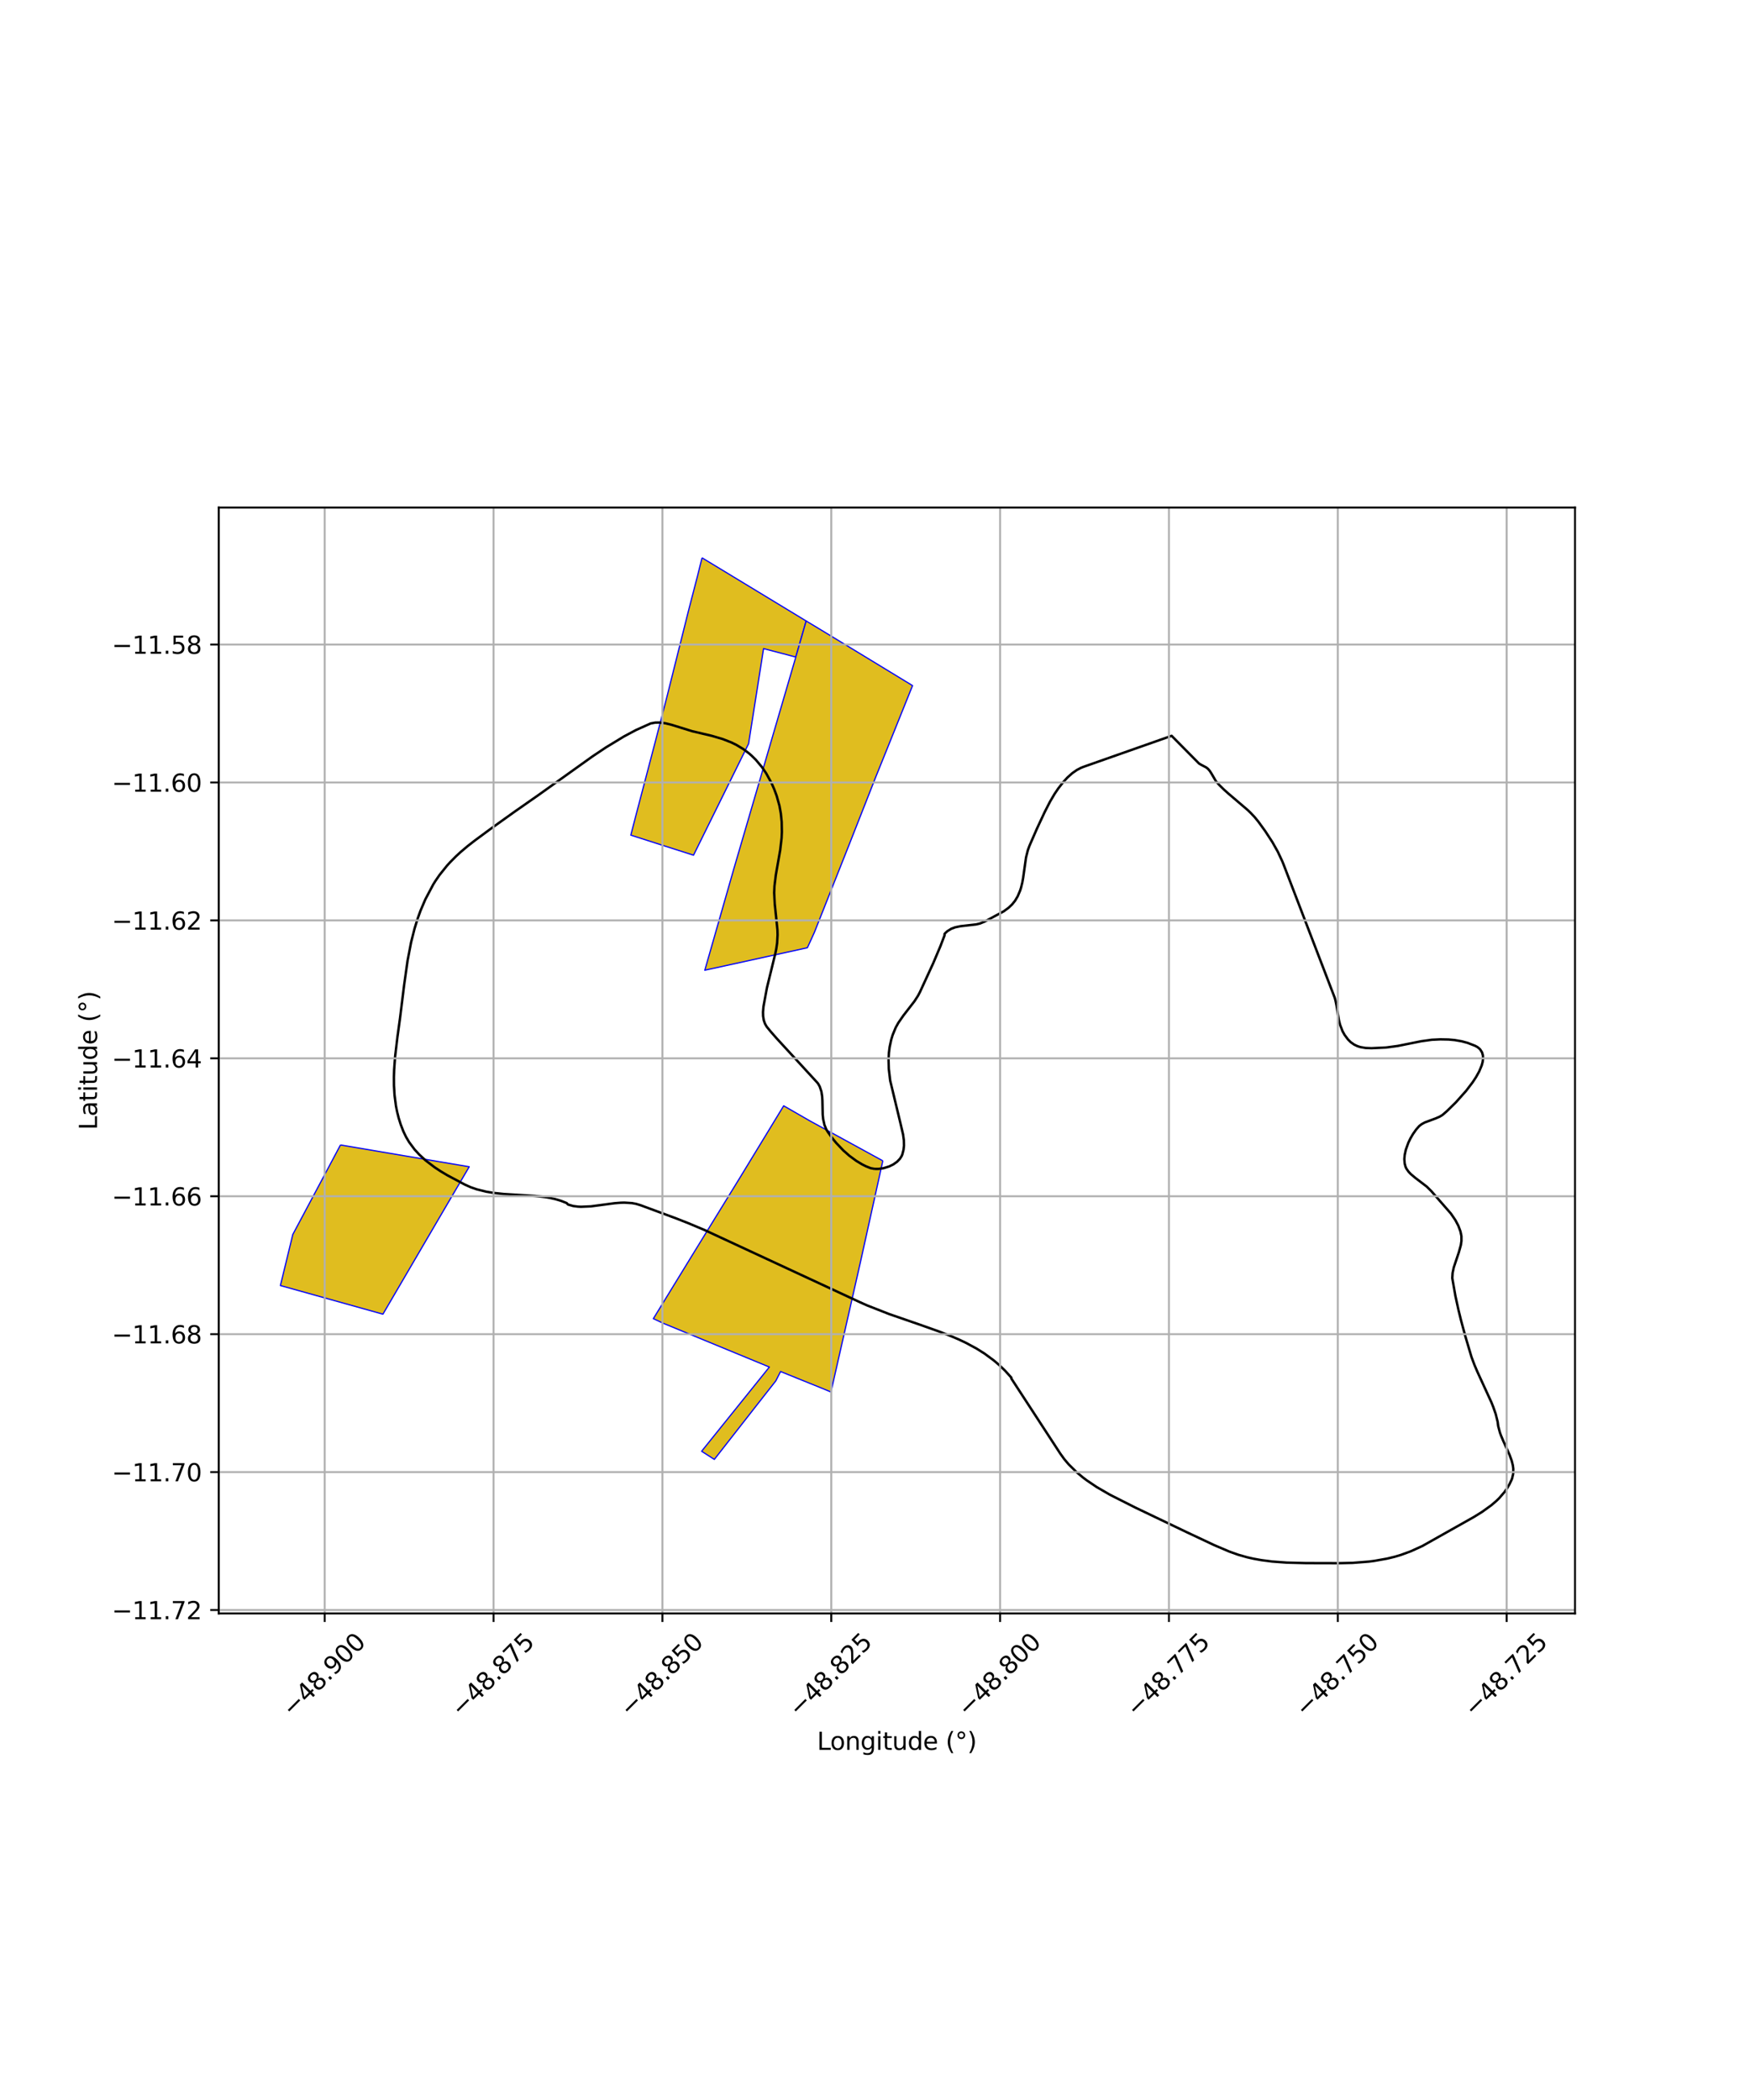 <?xml version="1.0" encoding="utf-8" standalone="no"?>
<!DOCTYPE svg PUBLIC "-//W3C//DTD SVG 1.1//EN"
  "http://www.w3.org/Graphics/SVG/1.1/DTD/svg11.dtd">
<svg xmlns:xlink="http://www.w3.org/1999/xlink" width="720pt" height="864pt" viewBox="0 0 720 864" xmlns="http://www.w3.org/2000/svg" version="1.1">
 <defs>
  <style type="text/css">*{stroke-linejoin: round; stroke-linecap: butt}</style>
 </defs>
 <g id="figure_1">
  <g id="patch_1">
   <path d="M 0 864 
L 720 864 
L 720 0 
L 0 0 
z
" style="fill: #ffffff"/>
  </g>
  <g id="axes_1">
   <g id="patch_2">
    <path d="M 90 663.825 
L 648 663.825 
L 648 208.815 
L 90 208.815 
z
" style="fill: #ffffff"/>
   </g>
   <g id="PatchCollection_1">
    <path d="M 140.079 471.067 
L 179.937 477.826 
L 193.051 480.037 
L 182.958 497.244 
L 157.545 540.691 
L 115.364 528.909 
L 120.465 507.907 
L 132.037 486.184 
L 140.079 471.067 
" clip-path="url(#pc06ca21b2f)" style="fill: #e0bd1f; stroke: #0000ff; stroke-width: 0.5"/>
    <path d="M 288.835 229.497 
L 306.018 239.912 
L 331.68 255.488 
L 327.417 270.33 
L 314.151 266.858 
L 307.992 305.977 
L 285.334 351.857 
L 271.621 347.475 
L 259.537 343.605 
L 261.46 336.131 
L 269.479 305.623 
L 274.211 287.408 
L 283.399 250.739 
L 286.925 237.175 
L 288.835 229.497 
" clip-path="url(#pc06ca21b2f)" style="fill: #e0bd1f; stroke: #0000ff; stroke-width: 0.5"/>
    <path d="M 363.22 477.6 
L 353.948 519.536 
L 341.883 572.703 
L 338.012 571.106 
L 328.306 567.185 
L 321.146 564.287 
L 319.195 568.126 
L 311.242 578.261 
L 293.902 600.441 
L 288.658 597.096 
L 316.537 562.444 
L 272.803 544.404 
L 268.806 542.533 
L 284.999 516.119 
L 304.53 484.36 
L 322.43 454.96 
L 333.192 461.156 
L 363.22 477.6 
" clip-path="url(#pc06ca21b2f)" style="fill: #e0bd1f; stroke: #0000ff; stroke-width: 0.5"/>
    <path d="M 331.68 255.488 
L 337.191 258.805 
L 356.463 270.511 
L 375.45 282.075 
L 364.916 308.26 
L 360.342 319.596 
L 349.339 347.577 
L 335.028 383.685 
L 332.181 389.931 
L 289.974 399.182 
L 301.979 357.241 
L 327.417 270.33 
L 331.68 255.488 
" clip-path="url(#pc06ca21b2f)" style="fill: #e0bd1f; stroke: #0000ff; stroke-width: 0.5"/>
   </g>
   <g id="PatchCollection_2">
    <path d="M 359.808 480.91 
L 361.383 480.924 
L 363.509 480.626 
L 365.838 479.905 
L 367.51 479.088 
L 369.103 477.961 
L 370.254 476.756 
L 370.95 475.654 
L 371.253 474.937 
L 371.745 473.023 
L 371.926 471.333 
L 371.874 469.122 
L 371.547 466.755 
L 370.428 461.953 
L 366.253 444.601 
L 365.676 439.782 
L 365.568 436.033 
L 365.722 433.152 
L 366.021 430.805 
L 366.676 427.747 
L 367.269 425.803 
L 368.524 422.76 
L 369.595 420.835 
L 371.693 417.806 
L 376.232 411.944 
L 377.724 409.626 
L 378.496 408.152 
L 383.939 396.324 
L 386.922 389.267 
L 388.633 384.788 
L 388.597 384.278 
L 389.007 383.811 
L 389.801 383.09 
L 391.422 382.097 
L 392.983 381.522 
L 395.153 381.07 
L 401.59 380.333 
L 403.193 379.957 
L 405.112 379.169 
L 412.965 374.939 
L 414.902 373.524 
L 416.368 372.148 
L 417.612 370.613 
L 418.715 368.751 
L 419.739 366.321 
L 420.094 365.193 
L 420.616 363.045 
L 420.956 361.14 
L 422.138 352.785 
L 422.893 349.758 
L 423.543 348 
L 426.651 340.873 
L 429.841 334.055 
L 431.983 329.872 
L 433.888 326.633 
L 435.452 324.331 
L 437.471 321.745 
L 439.169 319.897 
L 441.161 318.114 
L 443.082 316.779 
L 444.736 315.915 
L 445.777 315.5 
L 482.039 302.736 
L 493.333 314.149 
L 494.198 314.654 
L 496.295 315.757 
L 497.007 316.325 
L 497.761 317.212 
L 498.454 318.301 
L 500.287 321.44 
L 501.631 322.962 
L 503.575 324.871 
L 505.364 326.47 
L 513.415 333.339 
L 514.555 334.44 
L 516.184 336.167 
L 517.691 338.009 
L 520.546 341.945 
L 523.52 346.506 
L 525.739 350.454 
L 527.586 354.401 
L 528.129 355.75 
L 549.137 410.496 
L 549.435 411.562 
L 549.862 413.58 
L 550.854 419.661 
L 551.33 421.577 
L 552.367 424.284 
L 553.202 425.783 
L 554.613 427.679 
L 555.722 428.78 
L 557.149 429.781 
L 558.476 430.41 
L 559.688 430.796 
L 561.823 431.163 
L 564.281 431.257 
L 570.283 430.977 
L 575.034 430.341 
L 584.724 428.392 
L 589.088 427.787 
L 592.595 427.62 
L 595.962 427.685 
L 598.538 427.92 
L 601.424 428.425 
L 603.824 429.075 
L 606.892 430.267 
L 607.756 430.734 
L 608.459 431.251 
L 609.017 431.809 
L 609.767 433.013 
L 610.122 434.295 
L 610.173 435.615 
L 609.99 436.963 
L 609.631 438.294 
L 608.572 440.84 
L 607.275 443.169 
L 605.862 445.315 
L 603.196 448.812 
L 599.031 453.488 
L 595.327 457.127 
L 593.455 458.748 
L 592.307 459.438 
L 590.671 460.148 
L 586.173 461.818 
L 584.864 462.546 
L 583.916 463.284 
L 582.64 464.732 
L 581.322 466.604 
L 580.273 468.408 
L 579.44 470.133 
L 578.391 473.045 
L 577.919 475.26 
L 577.789 476.899 
L 577.912 478.637 
L 578.259 479.975 
L 578.608 480.766 
L 579.523 482.078 
L 580.479 483.079 
L 582.373 484.671 
L 586.987 488.189 
L 588.868 490.045 
L 596.945 499.304 
L 598.771 501.976 
L 600.008 504.314 
L 600.882 506.682 
L 601.271 508.576 
L 601.284 510.545 
L 601.027 512.287 
L 600.197 515.274 
L 598.124 521.444 
L 597.637 523.775 
L 597.513 525.825 
L 597.527 525.946 
L 598.795 533.195 
L 600.083 539.068 
L 601.167 543.449 
L 602.941 549.99 
L 605.414 558.311 
L 606.667 561.651 
L 607.897 564.524 
L 613.609 576.962 
L 614.363 578.859 
L 615.371 581.746 
L 616.199 585.084 
L 616.2 585.206 
L 616.396 586.718 
L 617.127 589.456 
L 617.58 590.693 
L 618.562 593.005 
L 621.063 598.524 
L 621.953 600.974 
L 622.419 602.841 
L 622.617 604.36 
L 622.569 606.345 
L 622.13 608.252 
L 621.887 608.885 
L 620.97 610.79 
L 619.975 612.461 
L 618.932 613.934 
L 616.792 616.404 
L 615.729 617.445 
L 613.598 619.281 
L 609.791 622.026 
L 606.475 624.088 
L 585.163 636.092 
L 580.382 638.266 
L 576.385 639.735 
L 573.896 640.477 
L 570.667 641.264 
L 565.351 642.211 
L 563.175 642.489 
L 556.505 643.012 
L 550.779 643.14 
L 537.35 643.105 
L 529.388 642.904 
L 523.431 642.463 
L 518.981 641.889 
L 515.66 641.286 
L 513.179 640.724 
L 509.477 639.679 
L 505.804 638.368 
L 499.633 635.741 
L 488.357 630.436 
L 467.155 620.28 
L 456.714 615.004 
L 451.195 611.805 
L 447.145 609.073 
L 445.559 607.877 
L 442.904 605.662 
L 439.7 602.498 
L 437.84 600.296 
L 436.161 597.954 
L 416.091 567.162 
L 416.101 566.807 
L 413.551 563.978 
L 411.113 561.63 
L 408.889 559.733 
L 405.071 556.916 
L 401.811 554.861 
L 397.361 552.456 
L 394.41 551.063 
L 391.397 549.774 
L 386.687 547.936 
L 378.379 544.984 
L 365.924 540.679 
L 356.741 537.078 
L 353.735 535.732 
L 289.782 506.027 
L 283.274 503.289 
L 278.345 501.346 
L 263.475 495.835 
L 261.725 495.311 
L 260.05 494.997 
L 256.936 494.793 
L 255.5 494.826 
L 252.775 495.046 
L 243.148 496.327 
L 239.016 496.504 
L 237.713 496.435 
L 235.789 496.184 
L 233.667 495.564 
L 233.132 494.971 
L 230.783 494.045 
L 228.5 493.365 
L 226.298 492.868 
L 224.186 492.507 
L 220.123 492.042 
L 207.246 491.241 
L 203.105 490.798 
L 200.04 490.289 
L 196.101 489.307 
L 193.634 488.443 
L 191.232 487.365 
L 184.059 483.547 
L 181.227 481.849 
L 178.832 480.27 
L 175.124 477.449 
L 172.52 475.06 
L 170.576 472.937 
L 168.313 469.889 
L 167.052 467.755 
L 165.959 465.474 
L 164.862 462.637 
L 164.021 459.957 
L 163.384 457.428 
L 162.912 455.045 
L 162.323 450.55 
L 162.087 446.596 
L 162.064 443.126 
L 162.163 440.086 
L 162.555 434.768 
L 163.49 426.828 
L 164.572 418.987 
L 166.253 405.409 
L 167.685 395.245 
L 169.14 387.668 
L 170.566 382.026 
L 171.873 377.823 
L 173.009 374.691 
L 174.995 370.027 
L 178.254 363.872 
L 179.125 362.479 
L 180.84 359.986 
L 183.875 356.202 
L 185.188 354.752 
L 187.585 352.333 
L 189.46 350.603 
L 192.388 348.121 
L 195.445 345.745 
L 201.952 340.946 
L 211.766 333.928 
L 221.694 326.992 
L 243.686 311.262 
L 249.265 307.529 
L 256.73 302.992 
L 261.641 300.366 
L 267.707 297.645 
L 269.666 297.289 
L 271.439 297.275 
L 273.807 297.59 
L 276.385 298.228 
L 284.789 300.841 
L 292.841 302.74 
L 297.294 304.05 
L 300.841 305.437 
L 302.958 306.47 
L 305.855 308.218 
L 308.184 309.978 
L 309.176 310.84 
L 310.929 312.558 
L 313.509 315.638 
L 315.245 318.192 
L 317.38 322.092 
L 318.544 324.73 
L 319.552 327.451 
L 320.682 331.504 
L 321.249 334.62 
L 321.606 338.126 
L 321.685 342.304 
L 321.571 344.801 
L 320.99 349.777 
L 319.201 359.943 
L 318.642 364.521 
L 318.518 367.332 
L 318.751 371.868 
L 319.861 382.561 
L 319.916 384.647 
L 319.734 387.977 
L 319.391 390.31 
L 318.978 392.34 
L 315.525 406.46 
L 314.973 409.444 
L 314.114 414.153 
L 313.923 416.371 
L 313.959 418.018 
L 314.247 419.785 
L 314.732 421.173 
L 315.448 422.418 
L 317.103 424.438 
L 319.513 427.191 
L 336.344 445.518 
L 336.699 446.022 
L 337.265 447.052 
L 337.94 449.076 
L 338.244 450.987 
L 338.361 452.802 
L 338.489 458.583 
L 338.675 460.434 
L 339.196 462.798 
L 339.931 464.611 
L 340.541 465.651 
L 342.296 468.104 
L 344.01 470.209 
L 347.026 473.377 
L 349.469 475.526 
L 352.303 477.612 
L 354.713 479.061 
L 356.269 479.838 
L 358.204 480.616 
L 359.808 480.91 
L 359.808 480.91 
" clip-path="url(#pc06ca21b2f)" style="fill: none; stroke: #000000"/>
   </g>
   <g id="matplotlib.axis_1">
    <g id="xtick_1">
     <g id="line2d_1">
      <path d="M 133.591 663.825 
L 133.591 208.815 
" clip-path="url(#pc06ca21b2f)" style="fill: none; stroke: #b0b0b0; stroke-width: 0.8; stroke-linecap: square"/>
     </g>
     <g id="line2d_2">
      <defs>
       <path id="medba014097" d="M 0 0 
L 0 3.5 
" style="stroke: #000000; stroke-width: 0.8"/>
      </defs>
      <g>
       <use xlink:href="#medba014097" x="133.591" y="663.825" style="stroke: #000000; stroke-width: 0.8"/>
      </g>
     </g>
     <g id="text_1">
      <!-- −48.900 -->
      <g transform="translate(120.208 706.866) rotate(-45) scale(0.1 -0.1)">
       <defs>
        <path id="DejaVuSans-2212" d="M 678 2272 
L 4684 2272 
L 4684 1741 
L 678 1741 
L 678 2272 
z
" transform="scale(0.016)"/>
        <path id="DejaVuSans-34" d="M 2419 4116 
L 825 1625 
L 2419 1625 
L 2419 4116 
z
M 2253 4666 
L 3047 4666 
L 3047 1625 
L 3713 1625 
L 3713 1100 
L 3047 1100 
L 3047 0 
L 2419 0 
L 2419 1100 
L 313 1100 
L 313 1709 
L 2253 4666 
z
" transform="scale(0.016)"/>
        <path id="DejaVuSans-38" d="M 2034 2216 
Q 1584 2216 1326 1975 
Q 1069 1734 1069 1313 
Q 1069 891 1326 650 
Q 1584 409 2034 409 
Q 2484 409 2743 651 
Q 3003 894 3003 1313 
Q 3003 1734 2745 1975 
Q 2488 2216 2034 2216 
z
M 1403 2484 
Q 997 2584 770 2862 
Q 544 3141 544 3541 
Q 544 4100 942 4425 
Q 1341 4750 2034 4750 
Q 2731 4750 3128 4425 
Q 3525 4100 3525 3541 
Q 3525 3141 3298 2862 
Q 3072 2584 2669 2484 
Q 3125 2378 3379 2068 
Q 3634 1759 3634 1313 
Q 3634 634 3220 271 
Q 2806 -91 2034 -91 
Q 1263 -91 848 271 
Q 434 634 434 1313 
Q 434 1759 690 2068 
Q 947 2378 1403 2484 
z
M 1172 3481 
Q 1172 3119 1398 2916 
Q 1625 2713 2034 2713 
Q 2441 2713 2670 2916 
Q 2900 3119 2900 3481 
Q 2900 3844 2670 4047 
Q 2441 4250 2034 4250 
Q 1625 4250 1398 4047 
Q 1172 3844 1172 3481 
z
" transform="scale(0.016)"/>
        <path id="DejaVuSans-2e" d="M 684 794 
L 1344 794 
L 1344 0 
L 684 0 
L 684 794 
z
" transform="scale(0.016)"/>
        <path id="DejaVuSans-39" d="M 703 97 
L 703 672 
Q 941 559 1184 500 
Q 1428 441 1663 441 
Q 2288 441 2617 861 
Q 2947 1281 2994 2138 
Q 2813 1869 2534 1725 
Q 2256 1581 1919 1581 
Q 1219 1581 811 2004 
Q 403 2428 403 3163 
Q 403 3881 828 4315 
Q 1253 4750 1959 4750 
Q 2769 4750 3195 4129 
Q 3622 3509 3622 2328 
Q 3622 1225 3098 567 
Q 2575 -91 1691 -91 
Q 1453 -91 1209 -44 
Q 966 3 703 97 
z
M 1959 2075 
Q 2384 2075 2632 2365 
Q 2881 2656 2881 3163 
Q 2881 3666 2632 3958 
Q 2384 4250 1959 4250 
Q 1534 4250 1286 3958 
Q 1038 3666 1038 3163 
Q 1038 2656 1286 2365 
Q 1534 2075 1959 2075 
z
" transform="scale(0.016)"/>
        <path id="DejaVuSans-30" d="M 2034 4250 
Q 1547 4250 1301 3770 
Q 1056 3291 1056 2328 
Q 1056 1369 1301 889 
Q 1547 409 2034 409 
Q 2525 409 2770 889 
Q 3016 1369 3016 2328 
Q 3016 3291 2770 3770 
Q 2525 4250 2034 4250 
z
M 2034 4750 
Q 2819 4750 3233 4129 
Q 3647 3509 3647 2328 
Q 3647 1150 3233 529 
Q 2819 -91 2034 -91 
Q 1250 -91 836 529 
Q 422 1150 422 2328 
Q 422 3509 836 4129 
Q 1250 4750 2034 4750 
z
" transform="scale(0.016)"/>
       </defs>
       <use xlink:href="#DejaVuSans-2212"/>
       <use xlink:href="#DejaVuSans-34" transform="translate(83.789 0)"/>
       <use xlink:href="#DejaVuSans-38" transform="translate(147.412 0)"/>
       <use xlink:href="#DejaVuSans-2e" transform="translate(211.035 0)"/>
       <use xlink:href="#DejaVuSans-39" transform="translate(242.822 0)"/>
       <use xlink:href="#DejaVuSans-30" transform="translate(306.445 0)"/>
       <use xlink:href="#DejaVuSans-30" transform="translate(370.068 0)"/>
      </g>
     </g>
    </g>
    <g id="xtick_2">
     <g id="line2d_3">
      <path d="M 203.061 663.825 
L 203.061 208.815 
" clip-path="url(#pc06ca21b2f)" style="fill: none; stroke: #b0b0b0; stroke-width: 0.8; stroke-linecap: square"/>
     </g>
     <g id="line2d_4">
      <g>
       <use xlink:href="#medba014097" x="203.061" y="663.825" style="stroke: #000000; stroke-width: 0.8"/>
      </g>
     </g>
     <g id="text_2">
      <!-- −48.875 -->
      <g transform="translate(189.678 706.866) rotate(-45) scale(0.1 -0.1)">
       <defs>
        <path id="DejaVuSans-37" d="M 525 4666 
L 3525 4666 
L 3525 4397 
L 1831 0 
L 1172 0 
L 2766 4134 
L 525 4134 
L 525 4666 
z
" transform="scale(0.016)"/>
        <path id="DejaVuSans-35" d="M 691 4666 
L 3169 4666 
L 3169 4134 
L 1269 4134 
L 1269 2991 
Q 1406 3038 1543 3061 
Q 1681 3084 1819 3084 
Q 2600 3084 3056 2656 
Q 3513 2228 3513 1497 
Q 3513 744 3044 326 
Q 2575 -91 1722 -91 
Q 1428 -91 1123 -41 
Q 819 9 494 109 
L 494 744 
Q 775 591 1075 516 
Q 1375 441 1709 441 
Q 2250 441 2565 725 
Q 2881 1009 2881 1497 
Q 2881 1984 2565 2268 
Q 2250 2553 1709 2553 
Q 1456 2553 1204 2497 
Q 953 2441 691 2322 
L 691 4666 
z
" transform="scale(0.016)"/>
       </defs>
       <use xlink:href="#DejaVuSans-2212"/>
       <use xlink:href="#DejaVuSans-34" transform="translate(83.789 0)"/>
       <use xlink:href="#DejaVuSans-38" transform="translate(147.412 0)"/>
       <use xlink:href="#DejaVuSans-2e" transform="translate(211.035 0)"/>
       <use xlink:href="#DejaVuSans-38" transform="translate(242.822 0)"/>
       <use xlink:href="#DejaVuSans-37" transform="translate(306.445 0)"/>
       <use xlink:href="#DejaVuSans-35" transform="translate(370.068 0)"/>
      </g>
     </g>
    </g>
    <g id="xtick_3">
     <g id="line2d_5">
      <path d="M 272.531 663.825 
L 272.531 208.815 
" clip-path="url(#pc06ca21b2f)" style="fill: none; stroke: #b0b0b0; stroke-width: 0.8; stroke-linecap: square"/>
     </g>
     <g id="line2d_6">
      <g>
       <use xlink:href="#medba014097" x="272.531" y="663.825" style="stroke: #000000; stroke-width: 0.8"/>
      </g>
     </g>
     <g id="text_3">
      <!-- −48.850 -->
      <g transform="translate(259.148 706.866) rotate(-45) scale(0.1 -0.1)">
       <use xlink:href="#DejaVuSans-2212"/>
       <use xlink:href="#DejaVuSans-34" transform="translate(83.789 0)"/>
       <use xlink:href="#DejaVuSans-38" transform="translate(147.412 0)"/>
       <use xlink:href="#DejaVuSans-2e" transform="translate(211.035 0)"/>
       <use xlink:href="#DejaVuSans-38" transform="translate(242.822 0)"/>
       <use xlink:href="#DejaVuSans-35" transform="translate(306.445 0)"/>
       <use xlink:href="#DejaVuSans-30" transform="translate(370.068 0)"/>
      </g>
     </g>
    </g>
    <g id="xtick_4">
     <g id="line2d_7">
      <path d="M 342.001 663.825 
L 342.001 208.815 
" clip-path="url(#pc06ca21b2f)" style="fill: none; stroke: #b0b0b0; stroke-width: 0.8; stroke-linecap: square"/>
     </g>
     <g id="line2d_8">
      <g>
       <use xlink:href="#medba014097" x="342.001" y="663.825" style="stroke: #000000; stroke-width: 0.8"/>
      </g>
     </g>
     <g id="text_4">
      <!-- −48.825 -->
      <g transform="translate(328.618 706.866) rotate(-45) scale(0.1 -0.1)">
       <defs>
        <path id="DejaVuSans-32" d="M 1228 531 
L 3431 531 
L 3431 0 
L 469 0 
L 469 531 
Q 828 903 1448 1529 
Q 2069 2156 2228 2338 
Q 2531 2678 2651 2914 
Q 2772 3150 2772 3378 
Q 2772 3750 2511 3984 
Q 2250 4219 1831 4219 
Q 1534 4219 1204 4116 
Q 875 4013 500 3803 
L 500 4441 
Q 881 4594 1212 4672 
Q 1544 4750 1819 4750 
Q 2544 4750 2975 4387 
Q 3406 4025 3406 3419 
Q 3406 3131 3298 2873 
Q 3191 2616 2906 2266 
Q 2828 2175 2409 1742 
Q 1991 1309 1228 531 
z
" transform="scale(0.016)"/>
       </defs>
       <use xlink:href="#DejaVuSans-2212"/>
       <use xlink:href="#DejaVuSans-34" transform="translate(83.789 0)"/>
       <use xlink:href="#DejaVuSans-38" transform="translate(147.412 0)"/>
       <use xlink:href="#DejaVuSans-2e" transform="translate(211.035 0)"/>
       <use xlink:href="#DejaVuSans-38" transform="translate(242.822 0)"/>
       <use xlink:href="#DejaVuSans-32" transform="translate(306.445 0)"/>
       <use xlink:href="#DejaVuSans-35" transform="translate(370.068 0)"/>
      </g>
     </g>
    </g>
    <g id="xtick_5">
     <g id="line2d_9">
      <path d="M 411.471 663.825 
L 411.471 208.815 
" clip-path="url(#pc06ca21b2f)" style="fill: none; stroke: #b0b0b0; stroke-width: 0.8; stroke-linecap: square"/>
     </g>
     <g id="line2d_10">
      <g>
       <use xlink:href="#medba014097" x="411.471" y="663.825" style="stroke: #000000; stroke-width: 0.8"/>
      </g>
     </g>
     <g id="text_5">
      <!-- −48.800 -->
      <g transform="translate(398.088 706.866) rotate(-45) scale(0.1 -0.1)">
       <use xlink:href="#DejaVuSans-2212"/>
       <use xlink:href="#DejaVuSans-34" transform="translate(83.789 0)"/>
       <use xlink:href="#DejaVuSans-38" transform="translate(147.412 0)"/>
       <use xlink:href="#DejaVuSans-2e" transform="translate(211.035 0)"/>
       <use xlink:href="#DejaVuSans-38" transform="translate(242.822 0)"/>
       <use xlink:href="#DejaVuSans-30" transform="translate(306.445 0)"/>
       <use xlink:href="#DejaVuSans-30" transform="translate(370.068 0)"/>
      </g>
     </g>
    </g>
    <g id="xtick_6">
     <g id="line2d_11">
      <path d="M 480.94 663.825 
L 480.94 208.815 
" clip-path="url(#pc06ca21b2f)" style="fill: none; stroke: #b0b0b0; stroke-width: 0.8; stroke-linecap: square"/>
     </g>
     <g id="line2d_12">
      <g>
       <use xlink:href="#medba014097" x="480.94" y="663.825" style="stroke: #000000; stroke-width: 0.8"/>
      </g>
     </g>
     <g id="text_6">
      <!-- −48.775 -->
      <g transform="translate(467.558 706.866) rotate(-45) scale(0.1 -0.1)">
       <use xlink:href="#DejaVuSans-2212"/>
       <use xlink:href="#DejaVuSans-34" transform="translate(83.789 0)"/>
       <use xlink:href="#DejaVuSans-38" transform="translate(147.412 0)"/>
       <use xlink:href="#DejaVuSans-2e" transform="translate(211.035 0)"/>
       <use xlink:href="#DejaVuSans-37" transform="translate(242.822 0)"/>
       <use xlink:href="#DejaVuSans-37" transform="translate(306.445 0)"/>
       <use xlink:href="#DejaVuSans-35" transform="translate(370.068 0)"/>
      </g>
     </g>
    </g>
    <g id="xtick_7">
     <g id="line2d_13">
      <path d="M 550.41 663.825 
L 550.41 208.815 
" clip-path="url(#pc06ca21b2f)" style="fill: none; stroke: #b0b0b0; stroke-width: 0.8; stroke-linecap: square"/>
     </g>
     <g id="line2d_14">
      <g>
       <use xlink:href="#medba014097" x="550.41" y="663.825" style="stroke: #000000; stroke-width: 0.8"/>
      </g>
     </g>
     <g id="text_7">
      <!-- −48.750 -->
      <g transform="translate(537.028 706.866) rotate(-45) scale(0.1 -0.1)">
       <use xlink:href="#DejaVuSans-2212"/>
       <use xlink:href="#DejaVuSans-34" transform="translate(83.789 0)"/>
       <use xlink:href="#DejaVuSans-38" transform="translate(147.412 0)"/>
       <use xlink:href="#DejaVuSans-2e" transform="translate(211.035 0)"/>
       <use xlink:href="#DejaVuSans-37" transform="translate(242.822 0)"/>
       <use xlink:href="#DejaVuSans-35" transform="translate(306.445 0)"/>
       <use xlink:href="#DejaVuSans-30" transform="translate(370.068 0)"/>
      </g>
     </g>
    </g>
    <g id="xtick_8">
     <g id="line2d_15">
      <path d="M 619.88 663.825 
L 619.88 208.815 
" clip-path="url(#pc06ca21b2f)" style="fill: none; stroke: #b0b0b0; stroke-width: 0.8; stroke-linecap: square"/>
     </g>
     <g id="line2d_16">
      <g>
       <use xlink:href="#medba014097" x="619.88" y="663.825" style="stroke: #000000; stroke-width: 0.8"/>
      </g>
     </g>
     <g id="text_8">
      <!-- −48.725 -->
      <g transform="translate(606.498 706.866) rotate(-45) scale(0.1 -0.1)">
       <use xlink:href="#DejaVuSans-2212"/>
       <use xlink:href="#DejaVuSans-34" transform="translate(83.789 0)"/>
       <use xlink:href="#DejaVuSans-38" transform="translate(147.412 0)"/>
       <use xlink:href="#DejaVuSans-2e" transform="translate(211.035 0)"/>
       <use xlink:href="#DejaVuSans-37" transform="translate(242.822 0)"/>
       <use xlink:href="#DejaVuSans-32" transform="translate(306.445 0)"/>
       <use xlink:href="#DejaVuSans-35" transform="translate(370.068 0)"/>
      </g>
     </g>
    </g>
    <g id="text_9">
     <!-- Longitude (°) -->
     <g transform="translate(336.14 719.935) scale(0.1 -0.1)">
      <defs>
       <path id="DejaVuSans-4c" d="M 628 4666 
L 1259 4666 
L 1259 531 
L 3531 531 
L 3531 0 
L 628 0 
L 628 4666 
z
" transform="scale(0.016)"/>
       <path id="DejaVuSans-6f" d="M 1959 3097 
Q 1497 3097 1228 2736 
Q 959 2375 959 1747 
Q 959 1119 1226 758 
Q 1494 397 1959 397 
Q 2419 397 2687 759 
Q 2956 1122 2956 1747 
Q 2956 2369 2687 2733 
Q 2419 3097 1959 3097 
z
M 1959 3584 
Q 2709 3584 3137 3096 
Q 3566 2609 3566 1747 
Q 3566 888 3137 398 
Q 2709 -91 1959 -91 
Q 1206 -91 779 398 
Q 353 888 353 1747 
Q 353 2609 779 3096 
Q 1206 3584 1959 3584 
z
" transform="scale(0.016)"/>
       <path id="DejaVuSans-6e" d="M 3513 2113 
L 3513 0 
L 2938 0 
L 2938 2094 
Q 2938 2591 2744 2837 
Q 2550 3084 2163 3084 
Q 1697 3084 1428 2787 
Q 1159 2491 1159 1978 
L 1159 0 
L 581 0 
L 581 3500 
L 1159 3500 
L 1159 2956 
Q 1366 3272 1645 3428 
Q 1925 3584 2291 3584 
Q 2894 3584 3203 3211 
Q 3513 2838 3513 2113 
z
" transform="scale(0.016)"/>
       <path id="DejaVuSans-67" d="M 2906 1791 
Q 2906 2416 2648 2759 
Q 2391 3103 1925 3103 
Q 1463 3103 1205 2759 
Q 947 2416 947 1791 
Q 947 1169 1205 825 
Q 1463 481 1925 481 
Q 2391 481 2648 825 
Q 2906 1169 2906 1791 
z
M 3481 434 
Q 3481 -459 3084 -895 
Q 2688 -1331 1869 -1331 
Q 1566 -1331 1297 -1286 
Q 1028 -1241 775 -1147 
L 775 -588 
Q 1028 -725 1275 -790 
Q 1522 -856 1778 -856 
Q 2344 -856 2625 -561 
Q 2906 -266 2906 331 
L 2906 616 
Q 2728 306 2450 153 
Q 2172 0 1784 0 
Q 1141 0 747 490 
Q 353 981 353 1791 
Q 353 2603 747 3093 
Q 1141 3584 1784 3584 
Q 2172 3584 2450 3431 
Q 2728 3278 2906 2969 
L 2906 3500 
L 3481 3500 
L 3481 434 
z
" transform="scale(0.016)"/>
       <path id="DejaVuSans-69" d="M 603 3500 
L 1178 3500 
L 1178 0 
L 603 0 
L 603 3500 
z
M 603 4863 
L 1178 4863 
L 1178 4134 
L 603 4134 
L 603 4863 
z
" transform="scale(0.016)"/>
       <path id="DejaVuSans-74" d="M 1172 4494 
L 1172 3500 
L 2356 3500 
L 2356 3053 
L 1172 3053 
L 1172 1153 
Q 1172 725 1289 603 
Q 1406 481 1766 481 
L 2356 481 
L 2356 0 
L 1766 0 
Q 1100 0 847 248 
Q 594 497 594 1153 
L 594 3053 
L 172 3053 
L 172 3500 
L 594 3500 
L 594 4494 
L 1172 4494 
z
" transform="scale(0.016)"/>
       <path id="DejaVuSans-75" d="M 544 1381 
L 544 3500 
L 1119 3500 
L 1119 1403 
Q 1119 906 1312 657 
Q 1506 409 1894 409 
Q 2359 409 2629 706 
Q 2900 1003 2900 1516 
L 2900 3500 
L 3475 3500 
L 3475 0 
L 2900 0 
L 2900 538 
Q 2691 219 2414 64 
Q 2138 -91 1772 -91 
Q 1169 -91 856 284 
Q 544 659 544 1381 
z
M 1991 3584 
L 1991 3584 
z
" transform="scale(0.016)"/>
       <path id="DejaVuSans-64" d="M 2906 2969 
L 2906 4863 
L 3481 4863 
L 3481 0 
L 2906 0 
L 2906 525 
Q 2725 213 2448 61 
Q 2172 -91 1784 -91 
Q 1150 -91 751 415 
Q 353 922 353 1747 
Q 353 2572 751 3078 
Q 1150 3584 1784 3584 
Q 2172 3584 2448 3432 
Q 2725 3281 2906 2969 
z
M 947 1747 
Q 947 1113 1208 752 
Q 1469 391 1925 391 
Q 2381 391 2643 752 
Q 2906 1113 2906 1747 
Q 2906 2381 2643 2742 
Q 2381 3103 1925 3103 
Q 1469 3103 1208 2742 
Q 947 2381 947 1747 
z
" transform="scale(0.016)"/>
       <path id="DejaVuSans-65" d="M 3597 1894 
L 3597 1613 
L 953 1613 
Q 991 1019 1311 708 
Q 1631 397 2203 397 
Q 2534 397 2845 478 
Q 3156 559 3463 722 
L 3463 178 
Q 3153 47 2828 -22 
Q 2503 -91 2169 -91 
Q 1331 -91 842 396 
Q 353 884 353 1716 
Q 353 2575 817 3079 
Q 1281 3584 2069 3584 
Q 2775 3584 3186 3129 
Q 3597 2675 3597 1894 
z
M 3022 2063 
Q 3016 2534 2758 2815 
Q 2500 3097 2075 3097 
Q 1594 3097 1305 2825 
Q 1016 2553 972 2059 
L 3022 2063 
z
" transform="scale(0.016)"/>
       <path id="DejaVuSans-20" transform="scale(0.016)"/>
       <path id="DejaVuSans-28" d="M 1984 4856 
Q 1566 4138 1362 3434 
Q 1159 2731 1159 2009 
Q 1159 1288 1364 580 
Q 1569 -128 1984 -844 
L 1484 -844 
Q 1016 -109 783 600 
Q 550 1309 550 2009 
Q 550 2706 781 3412 
Q 1013 4119 1484 4856 
L 1984 4856 
z
" transform="scale(0.016)"/>
       <path id="DejaVuSans-b0" d="M 1600 4347 
Q 1350 4347 1178 4173 
Q 1006 4000 1006 3750 
Q 1006 3503 1178 3333 
Q 1350 3163 1600 3163 
Q 1850 3163 2022 3333 
Q 2194 3503 2194 3750 
Q 2194 3997 2020 4172 
Q 1847 4347 1600 4347 
z
M 1600 4750 
Q 1800 4750 1984 4673 
Q 2169 4597 2303 4453 
Q 2447 4313 2519 4134 
Q 2591 3956 2591 3750 
Q 2591 3338 2302 3052 
Q 2013 2766 1594 2766 
Q 1172 2766 890 3047 
Q 609 3328 609 3750 
Q 609 4169 896 4459 
Q 1184 4750 1600 4750 
z
" transform="scale(0.016)"/>
       <path id="DejaVuSans-29" d="M 513 4856 
L 1013 4856 
Q 1481 4119 1714 3412 
Q 1947 2706 1947 2009 
Q 1947 1309 1714 600 
Q 1481 -109 1013 -844 
L 513 -844 
Q 928 -128 1133 580 
Q 1338 1288 1338 2009 
Q 1338 2731 1133 3434 
Q 928 4138 513 4856 
z
" transform="scale(0.016)"/>
      </defs>
      <use xlink:href="#DejaVuSans-4c"/>
      <use xlink:href="#DejaVuSans-6f" transform="translate(53.963 0)"/>
      <use xlink:href="#DejaVuSans-6e" transform="translate(115.145 0)"/>
      <use xlink:href="#DejaVuSans-67" transform="translate(178.523 0)"/>
      <use xlink:href="#DejaVuSans-69" transform="translate(242 0)"/>
      <use xlink:href="#DejaVuSans-74" transform="translate(269.783 0)"/>
      <use xlink:href="#DejaVuSans-75" transform="translate(308.992 0)"/>
      <use xlink:href="#DejaVuSans-64" transform="translate(372.371 0)"/>
      <use xlink:href="#DejaVuSans-65" transform="translate(435.848 0)"/>
      <use xlink:href="#DejaVuSans-20" transform="translate(497.371 0)"/>
      <use xlink:href="#DejaVuSans-28" transform="translate(529.158 0)"/>
      <use xlink:href="#DejaVuSans-b0" transform="translate(568.172 0)"/>
      <use xlink:href="#DejaVuSans-29" transform="translate(618.172 0)"/>
     </g>
    </g>
   </g>
   <g id="matplotlib.axis_2">
    <g id="ytick_1">
     <g id="line2d_17">
      <path d="M 90 662.407 
L 648 662.407 
" clip-path="url(#pc06ca21b2f)" style="fill: none; stroke: #b0b0b0; stroke-width: 0.8; stroke-linecap: square"/>
     </g>
     <g id="line2d_18">
      <defs>
       <path id="ma050dc8710" d="M 0 0 
L -3.5 0 
" style="stroke: #000000; stroke-width: 0.8"/>
      </defs>
      <g>
       <use xlink:href="#ma050dc8710" x="90" y="662.407" style="stroke: #000000; stroke-width: 0.8"/>
      </g>
     </g>
     <g id="text_10">
      <!-- −11.72 -->
      <g transform="translate(45.992 666.207) scale(0.1 -0.1)">
       <defs>
        <path id="DejaVuSans-31" d="M 794 531 
L 1825 531 
L 1825 4091 
L 703 3866 
L 703 4441 
L 1819 4666 
L 2450 4666 
L 2450 531 
L 3481 531 
L 3481 0 
L 794 0 
L 794 531 
z
" transform="scale(0.016)"/>
       </defs>
       <use xlink:href="#DejaVuSans-2212"/>
       <use xlink:href="#DejaVuSans-31" transform="translate(83.789 0)"/>
       <use xlink:href="#DejaVuSans-31" transform="translate(147.412 0)"/>
       <use xlink:href="#DejaVuSans-2e" transform="translate(211.035 0)"/>
       <use xlink:href="#DejaVuSans-37" transform="translate(242.822 0)"/>
       <use xlink:href="#DejaVuSans-32" transform="translate(306.445 0)"/>
      </g>
     </g>
    </g>
    <g id="ytick_2">
     <g id="line2d_19">
      <path d="M 90 605.662 
L 648 605.662 
" clip-path="url(#pc06ca21b2f)" style="fill: none; stroke: #b0b0b0; stroke-width: 0.8; stroke-linecap: square"/>
     </g>
     <g id="line2d_20">
      <g>
       <use xlink:href="#ma050dc8710" x="90" y="605.662" style="stroke: #000000; stroke-width: 0.8"/>
      </g>
     </g>
     <g id="text_11">
      <!-- −11.70 -->
      <g transform="translate(45.992 609.461) scale(0.1 -0.1)">
       <use xlink:href="#DejaVuSans-2212"/>
       <use xlink:href="#DejaVuSans-31" transform="translate(83.789 0)"/>
       <use xlink:href="#DejaVuSans-31" transform="translate(147.412 0)"/>
       <use xlink:href="#DejaVuSans-2e" transform="translate(211.035 0)"/>
       <use xlink:href="#DejaVuSans-37" transform="translate(242.822 0)"/>
       <use xlink:href="#DejaVuSans-30" transform="translate(306.445 0)"/>
      </g>
     </g>
    </g>
    <g id="ytick_3">
     <g id="line2d_21">
      <path d="M 90 548.917 
L 648 548.917 
" clip-path="url(#pc06ca21b2f)" style="fill: none; stroke: #b0b0b0; stroke-width: 0.8; stroke-linecap: square"/>
     </g>
     <g id="line2d_22">
      <g>
       <use xlink:href="#ma050dc8710" x="90" y="548.917" style="stroke: #000000; stroke-width: 0.8"/>
      </g>
     </g>
     <g id="text_12">
      <!-- −11.68 -->
      <g transform="translate(45.992 552.716) scale(0.1 -0.1)">
       <defs>
        <path id="DejaVuSans-36" d="M 2113 2584 
Q 1688 2584 1439 2293 
Q 1191 2003 1191 1497 
Q 1191 994 1439 701 
Q 1688 409 2113 409 
Q 2538 409 2786 701 
Q 3034 994 3034 1497 
Q 3034 2003 2786 2293 
Q 2538 2584 2113 2584 
z
M 3366 4563 
L 3366 3988 
Q 3128 4100 2886 4159 
Q 2644 4219 2406 4219 
Q 1781 4219 1451 3797 
Q 1122 3375 1075 2522 
Q 1259 2794 1537 2939 
Q 1816 3084 2150 3084 
Q 2853 3084 3261 2657 
Q 3669 2231 3669 1497 
Q 3669 778 3244 343 
Q 2819 -91 2113 -91 
Q 1303 -91 875 529 
Q 447 1150 447 2328 
Q 447 3434 972 4092 
Q 1497 4750 2381 4750 
Q 2619 4750 2861 4703 
Q 3103 4656 3366 4563 
z
" transform="scale(0.016)"/>
       </defs>
       <use xlink:href="#DejaVuSans-2212"/>
       <use xlink:href="#DejaVuSans-31" transform="translate(83.789 0)"/>
       <use xlink:href="#DejaVuSans-31" transform="translate(147.412 0)"/>
       <use xlink:href="#DejaVuSans-2e" transform="translate(211.035 0)"/>
       <use xlink:href="#DejaVuSans-36" transform="translate(242.822 0)"/>
       <use xlink:href="#DejaVuSans-38" transform="translate(306.445 0)"/>
      </g>
     </g>
    </g>
    <g id="ytick_4">
     <g id="line2d_23">
      <path d="M 90 492.171 
L 648 492.171 
" clip-path="url(#pc06ca21b2f)" style="fill: none; stroke: #b0b0b0; stroke-width: 0.8; stroke-linecap: square"/>
     </g>
     <g id="line2d_24">
      <g>
       <use xlink:href="#ma050dc8710" x="90" y="492.171" style="stroke: #000000; stroke-width: 0.8"/>
      </g>
     </g>
     <g id="text_13">
      <!-- −11.66 -->
      <g transform="translate(45.992 495.971) scale(0.1 -0.1)">
       <use xlink:href="#DejaVuSans-2212"/>
       <use xlink:href="#DejaVuSans-31" transform="translate(83.789 0)"/>
       <use xlink:href="#DejaVuSans-31" transform="translate(147.412 0)"/>
       <use xlink:href="#DejaVuSans-2e" transform="translate(211.035 0)"/>
       <use xlink:href="#DejaVuSans-36" transform="translate(242.822 0)"/>
       <use xlink:href="#DejaVuSans-36" transform="translate(306.445 0)"/>
      </g>
     </g>
    </g>
    <g id="ytick_5">
     <g id="line2d_25">
      <path d="M 90 435.426 
L 648 435.426 
" clip-path="url(#pc06ca21b2f)" style="fill: none; stroke: #b0b0b0; stroke-width: 0.8; stroke-linecap: square"/>
     </g>
     <g id="line2d_26">
      <g>
       <use xlink:href="#ma050dc8710" x="90" y="435.426" style="stroke: #000000; stroke-width: 0.8"/>
      </g>
     </g>
     <g id="text_14">
      <!-- −11.64 -->
      <g transform="translate(45.992 439.225) scale(0.1 -0.1)">
       <use xlink:href="#DejaVuSans-2212"/>
       <use xlink:href="#DejaVuSans-31" transform="translate(83.789 0)"/>
       <use xlink:href="#DejaVuSans-31" transform="translate(147.412 0)"/>
       <use xlink:href="#DejaVuSans-2e" transform="translate(211.035 0)"/>
       <use xlink:href="#DejaVuSans-36" transform="translate(242.822 0)"/>
       <use xlink:href="#DejaVuSans-34" transform="translate(306.445 0)"/>
      </g>
     </g>
    </g>
    <g id="ytick_6">
     <g id="line2d_27">
      <path d="M 90 378.681 
L 648 378.681 
" clip-path="url(#pc06ca21b2f)" style="fill: none; stroke: #b0b0b0; stroke-width: 0.8; stroke-linecap: square"/>
     </g>
     <g id="line2d_28">
      <g>
       <use xlink:href="#ma050dc8710" x="90" y="378.681" style="stroke: #000000; stroke-width: 0.8"/>
      </g>
     </g>
     <g id="text_15">
      <!-- −11.62 -->
      <g transform="translate(45.992 382.48) scale(0.1 -0.1)">
       <use xlink:href="#DejaVuSans-2212"/>
       <use xlink:href="#DejaVuSans-31" transform="translate(83.789 0)"/>
       <use xlink:href="#DejaVuSans-31" transform="translate(147.412 0)"/>
       <use xlink:href="#DejaVuSans-2e" transform="translate(211.035 0)"/>
       <use xlink:href="#DejaVuSans-36" transform="translate(242.822 0)"/>
       <use xlink:href="#DejaVuSans-32" transform="translate(306.445 0)"/>
      </g>
     </g>
    </g>
    <g id="ytick_7">
     <g id="line2d_29">
      <path d="M 90 321.935 
L 648 321.935 
" clip-path="url(#pc06ca21b2f)" style="fill: none; stroke: #b0b0b0; stroke-width: 0.8; stroke-linecap: square"/>
     </g>
     <g id="line2d_30">
      <g>
       <use xlink:href="#ma050dc8710" x="90" y="321.935" style="stroke: #000000; stroke-width: 0.8"/>
      </g>
     </g>
     <g id="text_16">
      <!-- −11.60 -->
      <g transform="translate(45.992 325.735) scale(0.1 -0.1)">
       <use xlink:href="#DejaVuSans-2212"/>
       <use xlink:href="#DejaVuSans-31" transform="translate(83.789 0)"/>
       <use xlink:href="#DejaVuSans-31" transform="translate(147.412 0)"/>
       <use xlink:href="#DejaVuSans-2e" transform="translate(211.035 0)"/>
       <use xlink:href="#DejaVuSans-36" transform="translate(242.822 0)"/>
       <use xlink:href="#DejaVuSans-30" transform="translate(306.445 0)"/>
      </g>
     </g>
    </g>
    <g id="ytick_8">
     <g id="line2d_31">
      <path d="M 90 265.19 
L 648 265.19 
" clip-path="url(#pc06ca21b2f)" style="fill: none; stroke: #b0b0b0; stroke-width: 0.8; stroke-linecap: square"/>
     </g>
     <g id="line2d_32">
      <g>
       <use xlink:href="#ma050dc8710" x="90" y="265.19" style="stroke: #000000; stroke-width: 0.8"/>
      </g>
     </g>
     <g id="text_17">
      <!-- −11.58 -->
      <g transform="translate(45.992 268.989) scale(0.1 -0.1)">
       <use xlink:href="#DejaVuSans-2212"/>
       <use xlink:href="#DejaVuSans-31" transform="translate(83.789 0)"/>
       <use xlink:href="#DejaVuSans-31" transform="translate(147.412 0)"/>
       <use xlink:href="#DejaVuSans-2e" transform="translate(211.035 0)"/>
       <use xlink:href="#DejaVuSans-35" transform="translate(242.822 0)"/>
       <use xlink:href="#DejaVuSans-38" transform="translate(306.445 0)"/>
      </g>
     </g>
    </g>
    <g id="text_18">
     <!-- Latitude (°) -->
     <g transform="translate(39.913 464.89) rotate(-90) scale(0.1 -0.1)">
      <defs>
       <path id="DejaVuSans-61" d="M 2194 1759 
Q 1497 1759 1228 1600 
Q 959 1441 959 1056 
Q 959 750 1161 570 
Q 1363 391 1709 391 
Q 2188 391 2477 730 
Q 2766 1069 2766 1631 
L 2766 1759 
L 2194 1759 
z
M 3341 1997 
L 3341 0 
L 2766 0 
L 2766 531 
Q 2569 213 2275 61 
Q 1981 -91 1556 -91 
Q 1019 -91 701 211 
Q 384 513 384 1019 
Q 384 1609 779 1909 
Q 1175 2209 1959 2209 
L 2766 2209 
L 2766 2266 
Q 2766 2663 2505 2880 
Q 2244 3097 1772 3097 
Q 1472 3097 1187 3025 
Q 903 2953 641 2809 
L 641 3341 
Q 956 3463 1253 3523 
Q 1550 3584 1831 3584 
Q 2591 3584 2966 3190 
Q 3341 2797 3341 1997 
z
" transform="scale(0.016)"/>
      </defs>
      <use xlink:href="#DejaVuSans-4c"/>
      <use xlink:href="#DejaVuSans-61" transform="translate(55.713 0)"/>
      <use xlink:href="#DejaVuSans-74" transform="translate(116.992 0)"/>
      <use xlink:href="#DejaVuSans-69" transform="translate(156.201 0)"/>
      <use xlink:href="#DejaVuSans-74" transform="translate(183.984 0)"/>
      <use xlink:href="#DejaVuSans-75" transform="translate(223.193 0)"/>
      <use xlink:href="#DejaVuSans-64" transform="translate(286.572 0)"/>
      <use xlink:href="#DejaVuSans-65" transform="translate(350.049 0)"/>
      <use xlink:href="#DejaVuSans-20" transform="translate(411.572 0)"/>
      <use xlink:href="#DejaVuSans-28" transform="translate(443.359 0)"/>
      <use xlink:href="#DejaVuSans-b0" transform="translate(482.373 0)"/>
      <use xlink:href="#DejaVuSans-29" transform="translate(532.373 0)"/>
     </g>
    </g>
   </g>
   <g id="patch_3">
    <path d="M 90 663.825 
L 90 208.815 
" style="fill: none; stroke: #000000; stroke-width: 0.8; stroke-linejoin: miter; stroke-linecap: square"/>
   </g>
   <g id="patch_4">
    <path d="M 648 663.825 
L 648 208.815 
" style="fill: none; stroke: #000000; stroke-width: 0.8; stroke-linejoin: miter; stroke-linecap: square"/>
   </g>
   <g id="patch_5">
    <path d="M 90 663.825 
L 648 663.825 
" style="fill: none; stroke: #000000; stroke-width: 0.8; stroke-linejoin: miter; stroke-linecap: square"/>
   </g>
   <g id="patch_6">
    <path d="M 90 208.815 
L 648 208.815 
" style="fill: none; stroke: #000000; stroke-width: 0.8; stroke-linejoin: miter; stroke-linecap: square"/>
   </g>
  </g>
 </g>
 <defs>
  <clipPath id="pc06ca21b2f">
   <rect x="90" y="208.815" width="558" height="455.011"/>
  </clipPath>
 </defs>
</svg>
